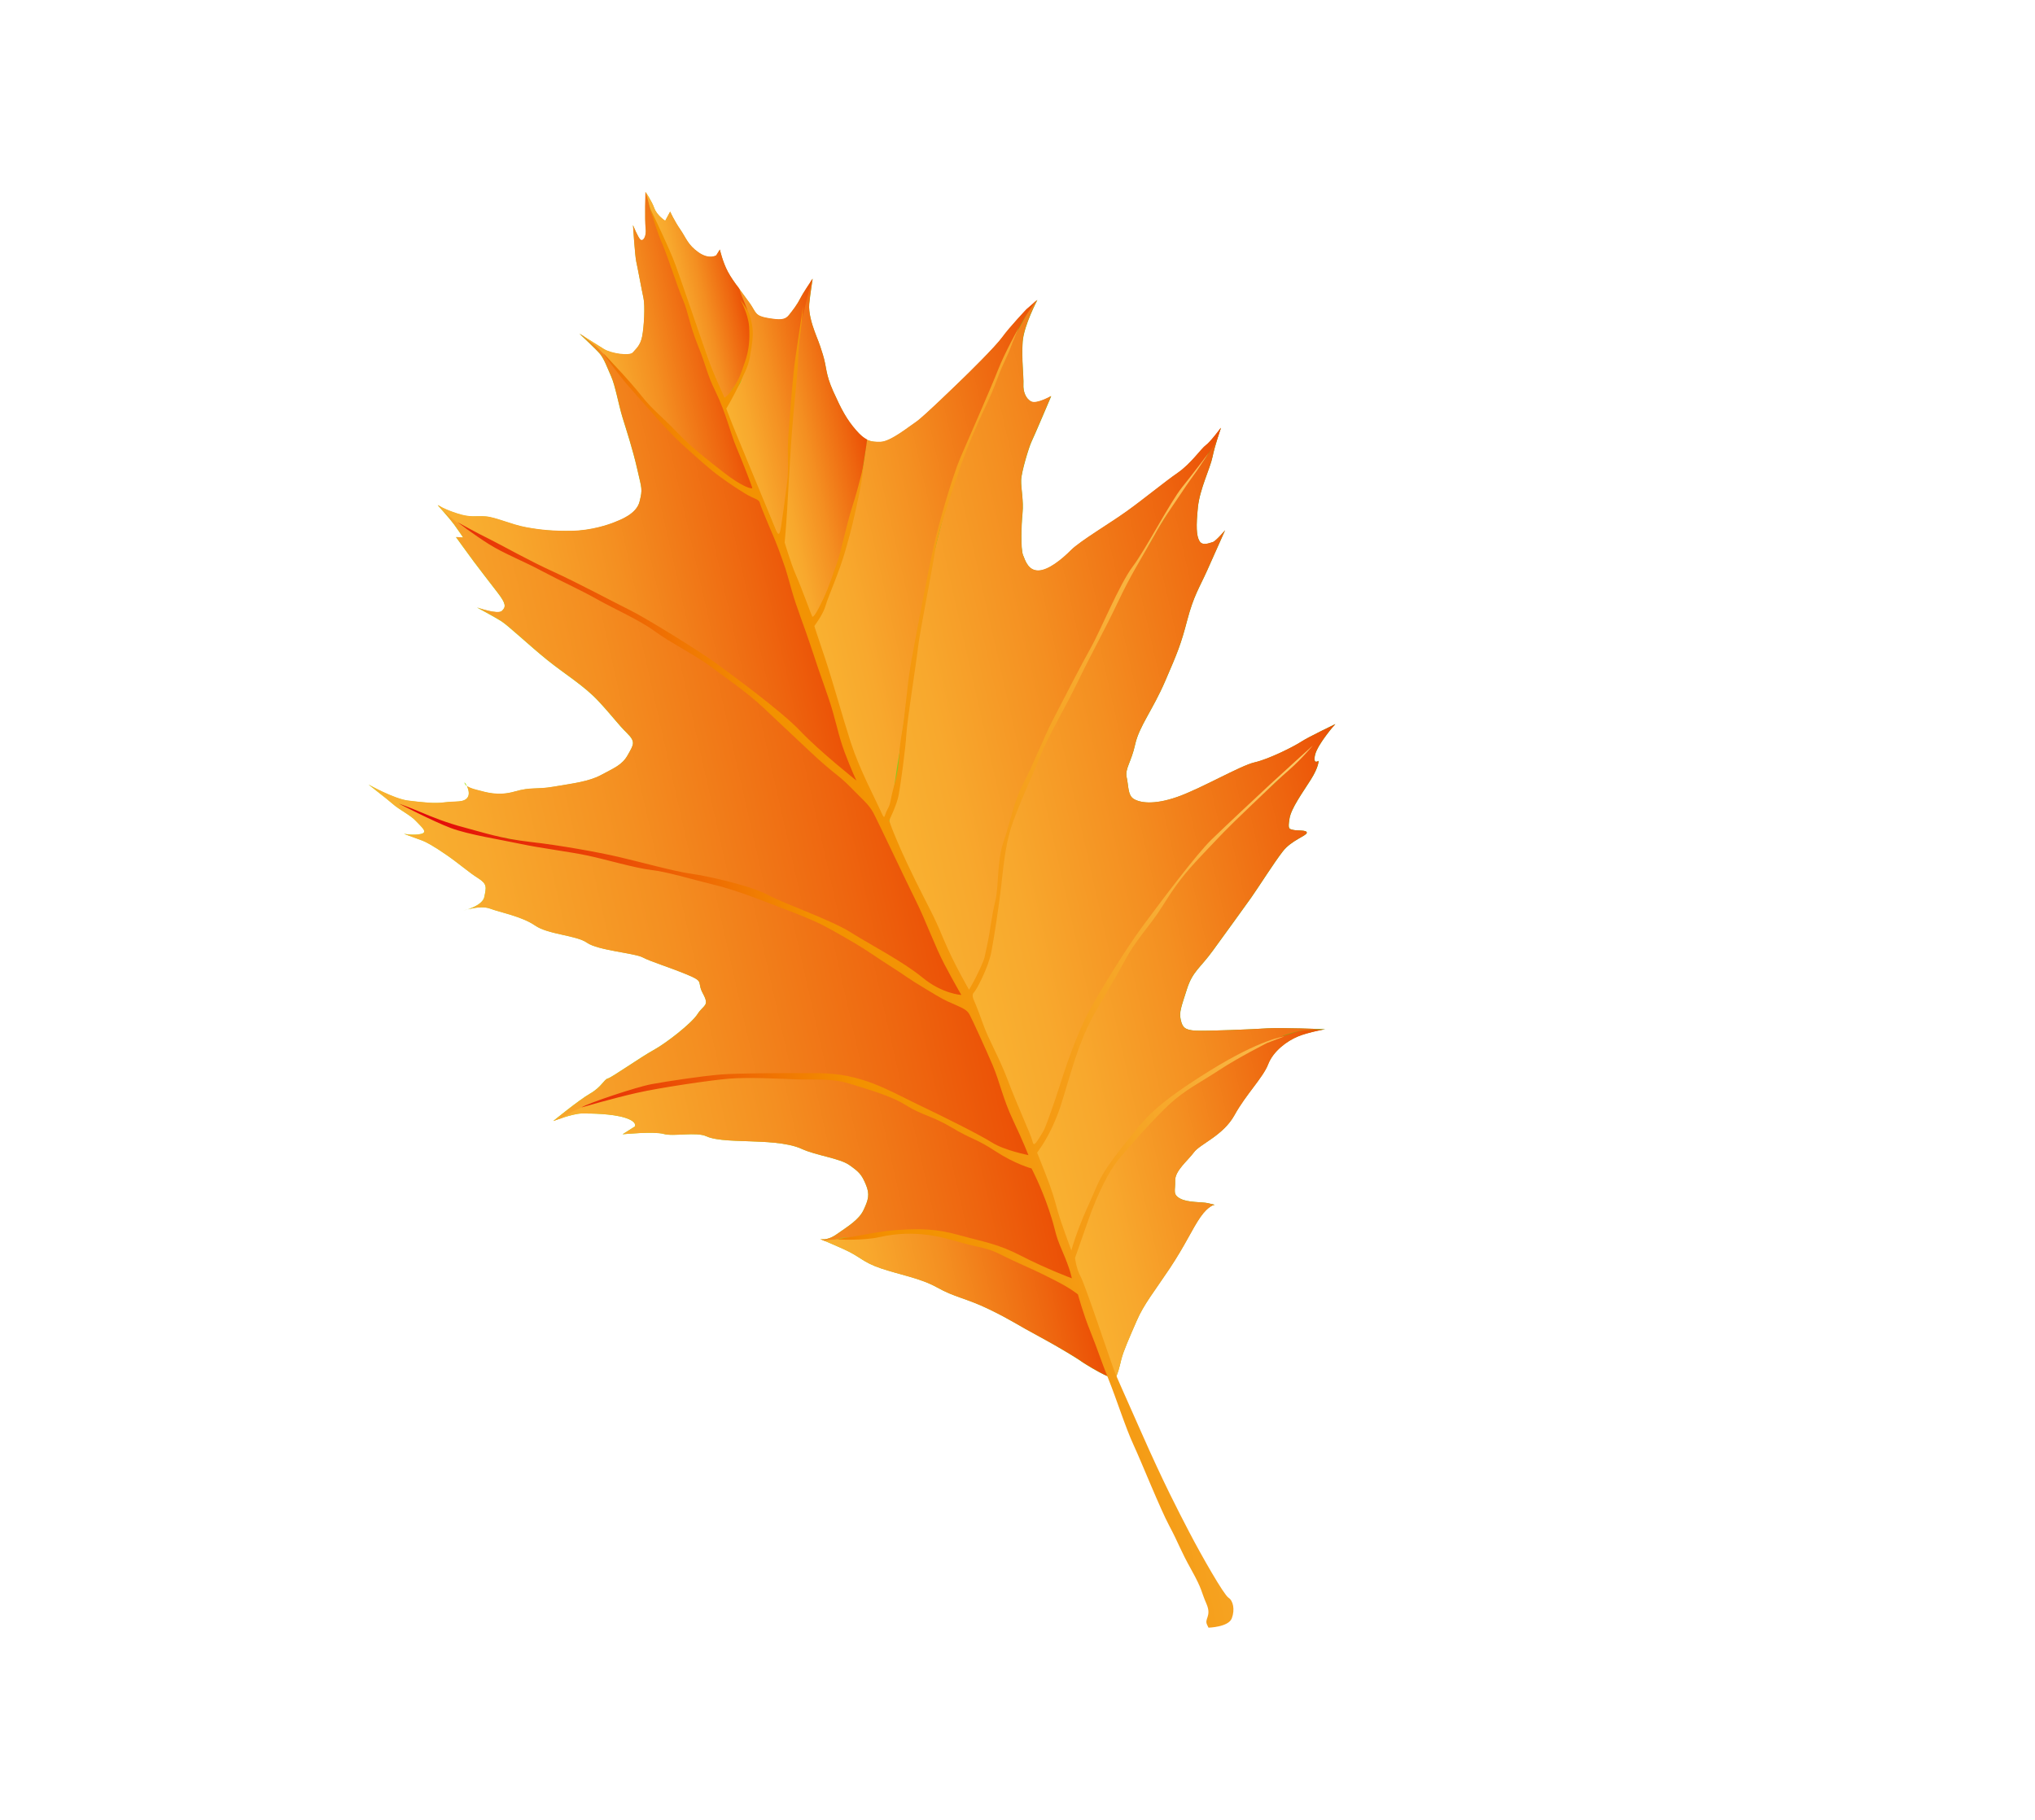 <?xml version="1.0" encoding="utf-8"?>
<!-- Generator: Adobe Illustrator 23.0.2, SVG Export Plug-In . SVG Version: 6.00 Build 0)  -->
<svg version="1.1" xmlns="http://www.w3.org/2000/svg" xmlns:xlink="http://www.w3.org/1999/xlink" x="0px" y="0px"
	 viewBox="0 0 250.55 224.05" style="enable-background:new 0 0 250.55 224.05;" xml:space="preserve">
<style type="text/css">
	.st0{fill:url(#SVGID_1_);}
	.st1{fill:url(#SVGID_2_);}
	.st2{fill:url(#SVGID_3_);}
	.st3{fill:url(#SVGID_4_);}
	.st4{fill:url(#SVGID_5_);}
	.st5{fill:url(#SVGID_6_);}
	.st6{fill:url(#SVGID_7_);}
	.st7{fill:url(#SVGID_8_);}
	.st8{fill:url(#SVGID_9_);}
	.st9{fill:url(#SVGID_10_);}
	.st10{fill:url(#SVGID_11_);}
	.st11{fill:url(#SVGID_12_);}
	.st12{fill:url(#SVGID_13_);}
	.st13{fill:url(#SVGID_14_);}
	.st14{fill:url(#SVGID_15_);}
	.st15{fill:url(#SVGID_16_);}
</style>
<g id="Background">
</g>
<g id="Objects">
	<g>
		
			<linearGradient id="SVGID_1_" gradientUnits="userSpaceOnUse" x1="29.923" y1="-4.687" x2="147.639" y2="-4.687" gradientTransform="matrix(0.975 -0.221 0.221 0.975 20.338 121.453)">
			<stop  offset="0" style="stop-color:#B5EE23"/>
			<stop  offset="1" style="stop-color:#6EA514"/>
		</linearGradient>
		<path class="st0" d="M132.73,167.36c0.89,0.66,4.32,2.72,4.6,2.29c0.27-0.43,0.47-1.22,0.72-2.27c0.26-1.05,1-2.7,1.89-4.75
			c0.89-2.06,2.15-3.58,4.09-6.49c1.93-2.91,2.74-4.82,3.76-6.29c1.03-1.47,1.76-1.51,1.76-1.51s0,0-0.78-0.19
			c-0.78-0.19-2.48-0.05-3.46-0.57c-0.98-0.52-0.59-0.98-0.63-2.21c-0.03-1.23,1.54-2.45,2.3-3.48c0.75-1.04,3.61-2.06,5.01-4.6
			c1.4-2.54,3.52-4.63,4.14-6.25c0.62-1.62,2.31-2.87,3.67-3.43c1.36-0.56,3.38-0.89,3.38-0.89s-5.61-0.21-7.19-0.1
			c-1.58,0.11-7.58,0.36-8.83,0.28c-1.26-0.09-1.57-0.39-1.78-1.33c-0.21-0.94,0.03-1.49,0.75-3.75c0.72-2.26,1.63-2.59,3.23-4.81
			c1.6-2.21,3.77-5.18,4.7-6.5c0.93-1.32,2.84-4.35,3.9-5.7c1.05-1.35,2.9-1.89,2.94-2.27c0.04-0.38-1.16-0.23-1.69-0.36
			c-0.52-0.13-0.64-0.1-0.44-1.38c0.2-1.28,1.62-3.21,2.62-4.8c1-1.58,0.96-2.32,0.96-2.32s-0.74,0.54-0.42-0.77
			c0.32-1.31,2.48-3.77,2.48-3.77s-3.34,1.62-4.2,2.19c-0.86,0.57-3.96,2.14-5.73,2.54c-1.76,0.4-6.56,3.22-9.53,4.26
			c-2.98,1.04-4.66,0.69-5.38,0.23c-0.72-0.45-0.61-1.59-0.85-2.65c-0.24-1.06,0.57-1.86,1.05-4.07c0.49-2.21,2.14-4.19,3.68-7.75
			c1.54-3.56,1.94-4.52,2.73-7.54c0.8-3.02,1.46-3.91,2.45-6.11c0.98-2.2,2.21-4.95,2.21-4.95s-1.17,1.38-1.52,1.46
			c-0.35,0.08-1.24,0.53-1.63-0.12c-0.4-0.65-0.43-1.88-0.2-4.16c0.23-2.27,1.51-4.79,1.8-6.21c0.29-1.43,1.04-3.57,1.04-3.57
			s-1.33,1.79-1.86,2.15c-0.53,0.37-1.83,2.27-3.43,3.38c-1.6,1.1-4.31,3.33-6.33,4.77c-2.02,1.45-5.72,3.65-6.83,4.76
			c-1.11,1.12-2.77,2.48-4,2.51c-1.23,0.03-1.61-1.12-1.92-1.91c-0.3-0.79-0.21-3.66-0.06-5.17c0.15-1.52-0.2-3.05-0.17-4.04
			c0.02-0.99,0.94-4.04,1.27-4.74c0.34-0.69,2.43-5.62,2.43-5.62s-1.75,1.01-2.44,0.68c-0.69-0.34-1.03-1.25-0.98-2.12
			c0.05-0.88-0.25-3.28-0.09-5.29c0.16-2.02,1.81-5.11,1.81-5.11l-1.34,1.17c0,0-2.09,2.21-2.94,3.39
			c-0.84,1.18-4.28,4.55-4.79,5.04c-0.51,0.49-4.96,4.83-5.82,5.4c-0.86,0.57-3.15,2.44-4.38,2.48c-1.23,0.03-1.87-0.07-3.04-1.41
			c-1.17-1.34-1.81-2.55-2.82-4.79c-1-2.24-0.78-2.91-1.28-4.53c-0.49-1.62-0.69-1.94-1.02-2.86c-0.33-0.91-0.77-2.3-0.66-3.43
			c0.11-1.14,0.42-3.06,0.42-3.06s-1.21,1.76-1.54,2.45c-0.34,0.69-0.91,1.44-1.39,2.04c-0.48,0.6-1.09,0.62-2.64,0.35
			c-1.54-0.27-1.39-0.67-2.12-1.74c-0.74-1.07-2.1-2.74-2.75-3.95c-0.65-1.21-0.99-2.74-0.99-2.74l-0.45,0.72
			c0,0-0.86,0.56-2.18-0.37c-1.33-0.94-1.51-1.76-2.25-2.83c-0.74-1.07-1.24-2.19-1.24-2.19l-0.61,1.13c0,0-1.01-0.64-1.34-1.55
			c-0.33-0.91-1.07-1.98-1.07-1.98s-0.1,3.36,0.02,4.44c0.12,1.08-0.36,1.69-0.67,1.39c-0.31-0.3-0.9-1.77-0.9-1.77
			s0.24,3.77,0.4,4.48c0.16,0.7,0.68,3.55,0.89,4.49c0.21,0.94,0.07,3.57-0.16,4.73c-0.23,1.16-0.77,1.53-1.15,1.99
			c-0.39,0.46-2.69,0.12-3.56-0.43c-0.86-0.54-3.03-1.91-3.03-1.91s2.03,1.89,2.55,2.51c0.51,0.63,0.87,1.65,1.37,2.78
			c0.5,1.12,0.92,3.5,1.38,5c0.46,1.5,1.26,3.91,1.82,6.38c0.56,2.47,0.68,2.44,0.29,4.01c-0.38,1.57-2.45,2.28-3.12,2.56
			c-0.68,0.28-2.86,1.02-5.2,1.05c-2.34,0.04-3.86-0.11-5.66-0.44c-1.81-0.33-3.74-1.25-5-1.34c-1.25-0.08-1.82,0.17-3.41-0.34
			c-1.6-0.5-2.46-1.05-2.46-1.05s1.48,1.64,2.02,2.38c0.54,0.74,1.11,1.6,1.11,1.6l-0.88-0.05c0,0,1.45,2.02,2.16,2.97
			c0.71,0.95,1.93,2.53,2.98,3.89c1.05,1.37,1.01,1.75,0.51,2.23c-0.51,0.48-3.06-0.42-3.06-0.42s2.11,1.13,2.97,1.67
			c0.87,0.55,3.39,2.94,5.65,4.77c2.27,1.83,4.55,3.17,6.35,5.11c1.8,1.94,2.36,2.8,3.48,3.9c1.12,1.11,0.82,1.42,0.12,2.69
			c-0.7,1.27-1.73,1.63-3.27,2.47c-1.54,0.84-3.59,1.06-5.85,1.45c-2.26,0.39-2.72,0-4.81,0.6c-2.09,0.6-3.57,0.07-4.62-0.19
			c-1.04-0.26-1.48-0.53-1.56-0.88c-0.08-0.35,0.86,1.04,0.4,1.76c-0.45,0.72-1.5,0.46-2.82,0.64c-1.32,0.18-2.72,0-4.5-0.21
			c-1.78-0.21-4.9-1.98-4.9-1.98s2.25,1.72,3.02,2.4c0.77,0.69,2.16,1.36,2.82,2.08c0.66,0.72,1.55,1.38,0.61,1.59
			c-0.94,0.21-2.1-0.02-2.1-0.02s1.88,0.68,2.29,0.84c0.41,0.15,1.39,0.67,3,1.79c1.61,1.12,2.7,2.11,3.85,2.83
			c1.15,0.73,1,1.13,0.77,2.3c-0.23,1.16-2.58,1.7-2.58,1.7s2.06-0.71,3.28-0.25c1.22,0.46,3.92,0.96,5.54,2.08
			c1.61,1.12,5.09,1.19,6.41,2.13c1.32,0.93,5.85,1.27,6.83,1.79c0.98,0.52,3.1,1.15,5.42,2.1c2.32,0.96,1.18,0.85,2.02,2.38
			c0.84,1.54,0.06,1.35-0.67,2.5c-0.73,1.15-3.88,3.6-5.42,4.44c-1.54,0.84-5.16,3.39-5.63,3.5c-0.47,0.11-0.75,1.03-2.17,1.85
			c-1.42,0.82-4.54,3.38-4.54,3.38s2.39-0.91,3.5-0.92c1.11-0.01,3.71,0.02,5.31,0.52c1.6,0.5,1.23,1.08,1.23,1.08l-1.51,0.96
			c0,0,3.87-0.38,5.06-0.04c1.19,0.35,4.01-0.29,5.26,0.29c1.24,0.58,4.08,0.55,5.45,0.62c1.37,0.06,4.47,0.1,6.26,0.92
			c1.8,0.83,4.71,1.16,5.89,2c1.18,0.84,1.5,1.14,2.02,2.38c0.53,1.24,0.31,1.91-0.27,3.15c-0.58,1.24-2,2.06-3.28,2.97
			c-1.28,0.91-2.09,0.6-2.09,0.6s0.63,0.23,2.83,1.21c2.2,0.98,2.34,1.61,4.66,2.4c2.32,0.79,4.88,1.2,6.96,2.37
			c2.08,1.18,3.59,1.32,6.37,2.67c2.78,1.35,3.39,1.87,6.2,3.37C130.8,166.11,132.73,167.36,132.73,167.36z"/>
		
			<linearGradient id="SVGID_2_" gradientUnits="userSpaceOnUse" x1="101.52" y1="54.598" x2="138.023" y2="54.598" gradientTransform="matrix(0.975 -0.221 0.221 0.975 20.338 121.453)">
			<stop  offset="0" style="stop-color:#F9B231"/>
			<stop  offset="0.173" style="stop-color:#F8A82D"/>
			<stop  offset="0.462" style="stop-color:#F48F21"/>
			<stop  offset="0.83" style="stop-color:#EE650F"/>
			<stop  offset="1" style="stop-color:#EB4F05"/>
		</linearGradient>
		<path class="st1" d="M160.75,126.85c-1.1,0.06-2.09,0.6-2.86,0.71c-0.78,0.11-1.48,0.58-2.11,0.79c-0.63,0.21-2.28,1.13-3.07,1.44
			c-0.8,0.3-3.7,2.2-4.4,2.67c-0.7,0.47-2.95,1.97-4.18,2.8c-1.23,0.84-2.81,2.86-3.6,3.72c-0.79,0.86-2.83,3.05-3.53,4.32
			c-0.7,1.27-1.8,2.69-2.44,4.2c-0.65,1.51-1.41,4.15-1.66,5.2c-0.26,1.05-0.81,2.41-0.81,2.41s0.36,1.34,0.69,2.5
			c0.33,1.16,2.29,7.08,2.73,8.21c0.26,0.67,0.89,2.42,1.41,3.85c0.22,0.06,0.37,0.07,0.42-0.01c0.27-0.43,0.47-1.22,0.72-2.27
			c0.26-1.05,1-2.7,1.89-4.75c0.89-2.06,2.15-3.58,4.09-6.49c1.93-2.91,2.74-4.82,3.76-6.29c1.03-1.47,1.76-1.51,1.76-1.51
			s0,0-0.78-0.19c-0.78-0.19-2.48-0.05-3.46-0.57c-0.98-0.52-0.59-0.98-0.63-2.21c-0.03-1.23,1.54-2.45,2.3-3.48
			c0.75-1.04,3.61-2.06,5.01-4.6c1.4-2.54,3.52-4.63,4.14-6.25c0.62-1.62,2.31-2.87,3.67-3.43c1.18-0.48,2.87-0.8,3.28-0.88
			C162.44,126.75,161.52,126.8,160.75,126.85z"/>
		
			<linearGradient id="SVGID_3_" gradientUnits="userSpaceOnUse" x1="99.729" y1="28.993" x2="147.516" y2="28.993" gradientTransform="matrix(0.975 -0.221 0.221 0.975 20.338 121.453)">
			<stop  offset="0" style="stop-color:#F9B231"/>
			<stop  offset="0.173" style="stop-color:#F8A82D"/>
			<stop  offset="0.462" style="stop-color:#F48F21"/>
			<stop  offset="0.83" style="stop-color:#EE650F"/>
			<stop  offset="1" style="stop-color:#EB4F05"/>
		</linearGradient>
		<path class="st2" d="M147.14,126.9c-1.26-0.09-1.57-0.39-1.78-1.33c-0.21-0.94,0.03-1.49,0.75-3.75c0.72-2.26,1.63-2.59,3.23-4.81
			c1.6-2.21,3.77-5.18,4.7-6.5c0.93-1.32,2.84-4.35,3.9-5.7c1.05-1.35,2.9-1.89,2.94-2.27c0.04-0.38-1.16-0.23-1.69-0.36
			c-0.52-0.13-0.64-0.1-0.44-1.38c0.2-1.28,1.62-3.21,2.62-4.8c1-1.58,0.96-2.32,0.96-2.32s-0.74,0.54-0.42-0.77
			c0.28-1.14,1.96-3.16,2.38-3.66c-0.96,0.78-2.2,1.91-3.56,3.51c0,0-1.43,1.32-1.88,1.79c-0.45,0.47-2.63,2.57-3.15,3
			c-0.52,0.43-2.88,2.57-3.27,3.03c-0.39,0.46-2.93,2.89-3.63,3.6c-0.7,0.72-1.69,1.8-2.37,2.64c-0.68,0.83-1.4,1.74-1.88,2.34
			c-0.48,0.6-1.78,2.5-2.29,3.24c-0.51,0.73-2.82,3.91-3.5,4.99c-0.68,1.08-3.34,5.14-4.03,6.47c-0.69,1.33-2.26,3.91-2.57,5.28
			c-0.31,1.37-1.48,4.35-1.79,5.72c-0.31,1.37-1.12,3.22-1.37,4.02c-0.25,0.8-1.23,2.19-1.23,2.19c-0.29,0.62-0.78,0.36-0.37,1.38
			c0.42,1.02,1.3,4.09,2.03,5.96c0.73,1.87,0.97,3.73,1.43,4.68c0.46,0.94,1.2,2.01,1.2,2.01s0.37-0.83,0.67-1.7
			c0.3-0.87,1.16-4.15,1.67-5.14c0.52-0.98,1.44-3.17,1.93-4.02c0.49-0.85,1.72-2.49,2.29-3.24c0.57-0.75,2.05-2.38,2.55-2.92
			c0.49-0.54,1.98-2.18,2.67-2.65c0.7-0.47,2.46-1.67,2.92-2.08c0.46-0.41,2.59-1.64,3.11-1.82c0.52-0.18,1.33-0.67,2.2-1.18
			c0.88-0.51,2.65-1.4,3.09-1.63c0.44-0.22,1.86-0.79,2.42-1.04c0.56-0.25,1.78-0.59,2.31-0.71c0.53-0.12,0.97-0.1,1.63-0.18
			c0.66-0.09,0.91-0.11,1.63-0.07c0,0-5.61-0.21-7.19-0.1C154.4,126.73,148.4,126.98,147.14,126.9z"/>
		
			<linearGradient id="SVGID_4_" gradientUnits="userSpaceOnUse" x1="96.157" y1="2.682" x2="147.639" y2="2.682" gradientTransform="matrix(0.975 -0.221 0.221 0.975 20.338 121.453)">
			<stop  offset="0" style="stop-color:#F9B231"/>
			<stop  offset="0.173" style="stop-color:#F8A82D"/>
			<stop  offset="0.462" style="stop-color:#F48F21"/>
			<stop  offset="0.83" style="stop-color:#EE650F"/>
			<stop  offset="1" style="stop-color:#EB4F05"/>
		</linearGradient>
		<path class="st3" d="M160.2,91.32c-0.86,0.57-3.96,2.14-5.73,2.54c-1.76,0.4-6.56,3.22-9.53,4.26c-2.98,1.04-4.66,0.69-5.38,0.23
			c-0.72-0.45-0.61-1.59-0.85-2.65c-0.24-1.06,0.57-1.86,1.05-4.07c0.49-2.21,2.14-4.19,3.68-7.75c1.54-3.56,1.94-4.52,2.73-7.54
			c0.8-3.02,1.46-3.91,2.45-6.11c0.98-2.2,2.21-4.95,2.21-4.95s-1.17,1.38-1.52,1.46c-0.35,0.08-1.24,0.53-1.63-0.12
			c-0.4-0.65-0.43-1.88-0.2-4.16c0.23-2.27,1.51-4.79,1.8-6.21c0.29-1.43,1.04-3.57,1.04-3.57s-0.07,0.09-0.17,0.22
			c-0.11,0.27-0.22,0.55-0.31,0.83c-0.3,0.87-0.6,1.43-1,2.05c-0.4,0.62-0.94,1.36-1.27,1.8c-0.33,0.45-1.91,2.47-2.32,3.12
			c-0.41,0.65-1.42,2.18-1.67,2.73c-0.24,0.55-1.23,1.94-1.52,2.57c-0.29,0.62-1.84,3.07-2.35,3.81c-0.51,0.73-1.2,2.06-1.67,2.97
			c-0.47,0.91-2.15,4.13-2.49,4.83c-0.34,0.7-2.04,4.35-2.56,5.34c-0.52,0.98-2.96,5.49-3.35,6.19c-0.4,0.71-2.22,4.64-2.66,5.98
			c-0.44,1.33-1.63,3.71-1.99,4.59c-0.35,0.88-0.98,3.31-1.18,4.04c-0.21,0.73-0.31,2.97-0.58,4.77c-0.27,1.79-0.63,4.28-0.95,6.15
			c-0.32,1.86-1.04,4.68-1.33,5.3c-0.29,0.62-1.79,2.44-1.79,2.44s0.59,1.78,0.8,2.72c0.22,0.94,2.95,6.44,4.08,9.52
			c1.13,3.08,3.22,7.36,3.22,7.36s0.82-1.3,1.64-2.84c0.82-1.55,1.42-3.29,1.78-4.67c0.37-1.38,1.45-4.78,2.12-6.16
			c0.67-1.39,1.39-3.16,1.95-4.46c0.57-1.3,3.15-4.92,3.72-5.91c0.58-1,3.5-5.24,4.32-6.29c0.81-1.05,2.91-4.06,3.66-4.84
			c0.75-0.79,1.35-1.67,1.94-2.35c0.58-0.69,3.39-3.3,4.06-3.89c0.67-0.58,3.66-3.49,4.27-4.06c0.61-0.57,3.31-3.1,3.82-3.58
			c0.51-0.49,1.78-1.7,2.21-2.23c0.16-0.2,0.77-0.74,1.46-1.33c0.12-0.14,0.2-0.23,0.2-0.23S161.06,90.75,160.2,91.32z"/>
		
			<linearGradient id="SVGID_5_" gradientUnits="userSpaceOnUse" x1="90.972" y1="-17.711" x2="141.977" y2="-17.711" gradientTransform="matrix(0.975 -0.221 0.221 0.975 20.338 121.453)">
			<stop  offset="0" style="stop-color:#F9B231"/>
			<stop  offset="0.173" style="stop-color:#F8A82D"/>
			<stop  offset="0.462" style="stop-color:#F48F21"/>
			<stop  offset="0.83" style="stop-color:#EE650F"/>
			<stop  offset="1" style="stop-color:#EB4F05"/>
		</linearGradient>
		<path class="st4" d="M123.2,107.82c0.11-0.89,0.71-4.48,0.99-5.42c0.28-0.93,1.15-3.35,1.65-4.7c0.5-1.35,1.61-3.52,1.97-4.4
			c0.35-0.88,1.39-2.85,2.02-4.41c0.63-1.57,2.41-4.62,3.26-6.3c0.85-1.68,2.89-6.03,3.29-6.74c0.4-0.71,1.61-3.52,2.35-4.61
			c0.74-1.09,1.2-2.31,1.9-3.09c0.69-0.77,0.98-1.64,1.42-2.18c0.44-0.53,1.46-2.55,1.96-3.35c0.5-0.8,1.53-2.26,1.95-2.85
			c0.42-0.59,1.58-2.02,1.99-2.67c0.41-0.65,0.68-1.08,1.15-1.74c0.34-0.49,0.59-0.95,0.79-1.41c0.23-0.73,0.42-1.29,0.42-1.29
			s-1.33,1.79-1.86,2.15c-0.53,0.37-1.83,2.27-3.43,3.38c-1.6,1.1-4.31,3.33-6.33,4.77c-2.02,1.45-5.72,3.65-6.83,4.76
			c-1.11,1.12-2.77,2.48-4,2.51c-1.23,0.03-1.61-1.12-1.92-1.91c-0.3-0.79-0.21-3.66-0.06-5.17c0.15-1.52-0.2-3.05-0.17-4.04
			c0.02-0.99,0.94-4.04,1.27-4.74c0.34-0.69,2.43-5.62,2.43-5.62s-1.75,1.01-2.44,0.68c-0.69-0.34-1.03-1.25-0.98-2.12
			c0.05-0.88-0.25-3.28-0.09-5.29c0.16-2.02,1.81-5.11,1.81-5.11l-0.3,0.26c-0.13,0.14-0.25,0.28-0.33,0.39
			c-0.42,0.59-1.7,3.11-2.07,3.68c-0.36,0.58-1.68,3.47-1.87,4.01c-0.19,0.54-0.83,2.6-1.5,3.99c-0.67,1.39-1.92,4.08-2.29,4.9
			c-0.37,0.82-1.9,4.94-2.27,6.08c-0.36,1.13-1.81,6.71-2.09,7.95c-0.28,1.24-1.19,6.2-1.41,7.12c-0.22,0.92-1.14,7.24-1.4,8.53
			c-0.26,1.29-0.91,5.77-1.04,7.65c-0.13,1.88-0.8,5.43-0.89,6.69c-0.09,1.26-0.54,1.17-0.64,2.06c-0.11,0.89-0.34,2.3-0.23,2.52
			c0.11,0.22,2.11,5.21,2.74,6.36c0.63,1.15,1.83,3.72,3.28,6.3c1.45,2.57,2.37,4.71,2.64,5.39c0.28,0.68,1.33,2.05,1.33,2.05
			s0.94-1.32,1.2-2.06c0,0,0.16-0.65,0.54-1.73c0.37-1.07,1.15-4.46,1.23-5.47C122.42,112.56,123.09,108.71,123.2,107.82z"/>
		
			<linearGradient id="SVGID_6_" gradientUnits="userSpaceOnUse" x1="86.939" y1="-29.07" x2="123.334" y2="-29.07" gradientTransform="matrix(0.975 -0.221 0.221 0.975 20.338 121.453)">
			<stop  offset="0" style="stop-color:#F9B231"/>
			<stop  offset="0.173" style="stop-color:#F8A82D"/>
			<stop  offset="0.462" style="stop-color:#F48F21"/>
			<stop  offset="0.83" style="stop-color:#EE650F"/>
			<stop  offset="1" style="stop-color:#EB4F05"/>
		</linearGradient>
		<path class="st5" d="M117.15,59.95c0.26-0.74,1.98-5.14,2.2-5.81c0.22-0.67,1.79-4.11,2.29-5.15c0.5-1.04,1.27-3.38,1.79-4.36
			c0.52-0.98,1.24-2.69,1.58-3.39c0.34-0.69,0.99-1.89,1.31-2.4c0.32-0.5,0.83-1.24,1.16-1.68c0.04-0.05,0.09-0.11,0.15-0.18
			l-1.27,1.1c0,0-2.09,2.21-2.94,3.39c-0.84,1.18-4.28,4.55-4.79,5.04c-0.51,0.49-4.96,4.83-5.82,5.4
			c-0.86,0.57-3.15,2.44-4.38,2.48c-0.68,0.02-1.18-0.01-1.69-0.26c-0.17,1.32-0.43,3.08-0.58,4c-0.27,1.54-1.04,5.24-1.59,7.16
			c-0.55,1.92-1.23,4.11-1.76,5.59c-0.53,1.48-1.5,3.43-1.9,4.14c-0.4,0.71-1.47,2.25-1.47,2.25s0.97,3.18,1.82,5.58
			c0.85,2.4,7.55,19.71,7.83,18.97c0.2-0.53,0.4-1.12,0.5-1.59c0.24-1.11,0.68-4.91,1.01-6.71c0.33-1.81,0.9-6.38,1.24-8.44
			c0.34-2.05,1.03-6.1,1.24-7.32c0.22-1.22,1-5.66,1.23-6.83c0.23-1.17,0.92-4.1,1.16-4.96C115.73,65.1,116.89,60.69,117.15,59.95z"
			/>
		
			<linearGradient id="SVGID_7_" gradientUnits="userSpaceOnUse" x1="85.731" y1="-46.055" x2="99.182" y2="-46.055" gradientTransform="matrix(0.975 -0.221 0.221 0.975 20.338 121.453)">
			<stop  offset="0" style="stop-color:#F9B231"/>
			<stop  offset="0.173" style="stop-color:#F8A82D"/>
			<stop  offset="0.462" style="stop-color:#F48F21"/>
			<stop  offset="0.83" style="stop-color:#EE650F"/>
			<stop  offset="1" style="stop-color:#EB4F05"/>
		</linearGradient>
		<path class="st6" d="M105.41,52.97c-1.17-1.34-1.81-2.55-2.82-4.79c-1-2.24-0.78-2.91-1.28-4.53c-0.49-1.62-0.69-1.94-1.02-2.86
			c-0.33-0.91-0.77-2.3-0.66-3.43c0.11-1.14,0.42-3.06,0.42-3.06s-0.09,0.13-0.23,0.33c-0.33,1.11-0.7,2.3-0.8,2.63
			c-0.22,0.67-0.61,4.65-0.78,5.55c-0.17,0.9-0.58,6.43-0.78,7.71c-0.2,1.28-0.32,5.39-0.54,6.61c-0.22,1.22-0.56,5.44-0.68,7.07
			c-0.12,1.64-0.42,2.75-0.33,2.91c0.1,0.16,1.64,4.51,1.95,5.3c0.3,0.8,1.57,4.22,1.69,4.44c0.11,0.22,0.56,1.11,0.56,1.11
			s0.33-2.11,0.81-2.96c0.49-0.85,1.79-3.56,2.28-4.91c0.5-1.35,1.48-4.66,1.75-5.89c0.28-1.24,0.91-4.16,1.08-5.31
			c0.17-1.15,0.49-3.01,0.63-4.04c0.03-0.22,0.06-0.48,0.09-0.74C106.35,53.91,105.93,53.57,105.41,52.97z"/>
		
			<linearGradient id="SVGID_8_" gradientUnits="userSpaceOnUse" x1="83.024" y1="-52.463" x2="96.924" y2="-52.463" gradientTransform="matrix(0.975 -0.221 0.221 0.975 20.338 121.453)">
			<stop  offset="0" style="stop-color:#F9B231"/>
			<stop  offset="0.173" style="stop-color:#F8A82D"/>
			<stop  offset="0.462" style="stop-color:#F48F21"/>
			<stop  offset="0.83" style="stop-color:#EE650F"/>
			<stop  offset="1" style="stop-color:#EB4F05"/>
		</linearGradient>
		<path class="st7" d="M99.98,34.42c-0.27,0.4-1.17,1.74-1.46,2.33c-0.34,0.69-0.91,1.44-1.39,2.04c-0.48,0.6-1.09,0.62-2.64,0.35
			c-1.54-0.27-1.39-0.67-2.12-1.74c-0.44-0.63-1.1-1.48-1.69-2.32c0.27,0.81,0.5,1.58,0.51,1.8c0,0.5,0.36,0.28,0.51,0.68
			c0.15,0.4,0.5,1.37,0.7,2.25c0.2,0.88,0.16,1.51,0.06,2.46c-0.09,0.95-0.46,2.33-0.69,2.94c-0.23,0.61-0.35,1.19-0.53,1.71
			c-0.17,0.52-0.96,1.53-1.13,1.63c-0.16,0.1-0.88,1.31-0.88,1.31s0.71,2.56,1,3.29c0.29,0.74,2.19,5.31,2.46,5.93
			c0.26,0.62,1.5,3.06,2.15,4.58c0.65,1.52,1.09,3.46,1.09,3.46s0.37-0.58,0.52-1.54c0.15-0.96,0.3-4.4,0.5-6.2
			c0.2-1.81,0.18-5.51,0.31-7.39c0.13-1.88,0.56-5.69,0.66-6.88c0.1-1.2,0.62-4.9,0.84-5.81c0.22-0.92,0.71-3.13,0.99-4.06
			C99.81,35.05,99.89,34.76,99.98,34.42z"/>
		
			<linearGradient id="SVGID_9_" gradientUnits="userSpaceOnUse" x1="79.234" y1="-68.436" x2="88.338" y2="-68.436" gradientTransform="matrix(0.975 -0.221 0.221 0.975 20.338 121.453)">
			<stop  offset="0" style="stop-color:#F9B231"/>
			<stop  offset="0.173" style="stop-color:#F8A82D"/>
			<stop  offset="0.462" style="stop-color:#F48F21"/>
			<stop  offset="0.83" style="stop-color:#EE650F"/>
			<stop  offset="1" style="stop-color:#EB4F05"/>
		</linearGradient>
		<path class="st8" d="M91.95,44.42c0.22-0.67,0.52-1.54,0.5-2.71c-0.02-1.17-0.12-2.44-0.41-3.43c-0.25-0.87-0.64-1.51-1.02-2.72
			c-0.54-0.73-1.07-1.48-1.4-2.11c-0.65-1.21-0.99-2.74-0.99-2.74l-0.45,0.72c0,0-0.86,0.56-2.18-0.37
			c-1.33-0.94-1.51-1.76-2.25-2.83c-0.74-1.07-1.24-2.19-1.24-2.19l-0.61,1.13c0,0-1.01-0.64-1.34-1.55
			c-0.33-0.91-1.07-1.98-1.07-1.98s-0.01,0.14-0.01,0.36c0.36,1.05,0.73,2.11,0.89,2.6c0.37,1.09,1.75,4.42,2.52,6.47
			c0.77,2.05,2.11,5.76,2.79,7.95c0.68,2.19,1.9,5.13,2.55,6.59c0.64,1.46,1,2.24,1,2.24s0.69-1.72,1.17-2.25
			C90.88,47.07,91.73,45.09,91.95,44.42z"/>
		
			<linearGradient id="SVGID_10_" gradientUnits="userSpaceOnUse" x1="71.761" y1="60.364" x2="102.556" y2="60.364" gradientTransform="matrix(0.975 -0.221 0.221 0.975 20.338 121.453)">
			<stop  offset="0" style="stop-color:#F9B231"/>
			<stop  offset="0.173" style="stop-color:#F8A82D"/>
			<stop  offset="0.462" style="stop-color:#F48F21"/>
			<stop  offset="0.83" style="stop-color:#EE650F"/>
			<stop  offset="1" style="stop-color:#EB4F05"/>
		</linearGradient>
		<path class="st9" d="M135.21,164.58c-0.54-1.85-2.48-6.05-2.48-6.05s-1.29-1.07-3.28-1.66c-1.99-0.6-3.78-1.68-5.41-2.36
			c-1.64-0.68-3.68-1.51-5.08-2c-1.41-0.48-3.22-0.57-4.92-0.74c-1.71-0.17-3.9-0.04-4.59-0.07c-0.69-0.03-3.2,0.6-4.06,0.61
			c-0.86,0.01-2.82,0.39-3.63,0.33c-0.11-0.01-0.23-0.02-0.38-0.03c-0.18,0-0.3-0.02-0.36-0.03c0,0-0.01,0-0.01,0
			c0.15,0.06,0.88,0.34,2.8,1.2c2.2,0.98,2.34,1.61,4.66,2.4c2.32,0.79,4.88,1.2,6.96,2.37c2.08,1.18,3.59,1.32,6.37,2.67
			c2.78,1.35,3.39,1.87,6.2,3.37c2.81,1.51,4.74,2.75,4.74,2.75c0.63,0.47,2.51,1.63,3.67,2.12
			C136.1,168.34,135.7,166.24,135.21,164.58z"/>
		
			<linearGradient id="SVGID_11_" gradientUnits="userSpaceOnUse" x1="42.936" y1="43.14" x2="101.406" y2="43.14" gradientTransform="matrix(0.975 -0.221 0.221 0.975 20.338 121.453)">
			<stop  offset="0" style="stop-color:#F9B231"/>
			<stop  offset="0.173" style="stop-color:#F8A82D"/>
			<stop  offset="0.462" style="stop-color:#F48F21"/>
			<stop  offset="0.83" style="stop-color:#EE650F"/>
			<stop  offset="1" style="stop-color:#EB4F05"/>
		</linearGradient>
		<path class="st10" d="M129.44,148.4c-0.97-2.37-2.08-5.09-2.08-5.09s-1.95-0.98-3.81-1.54c-1.86-0.57-3.2-1.56-5.16-2.6
			c-1.96-1.04-4.59-2.54-6.59-3.45c-2-0.91-3.67-1.76-5.09-2.3c-1.42-0.54-5.2-0.86-6.44-0.89c-1.24-0.03-4.35-0.12-5.33-0.09
			c-0.98,0.04-3.95,0.03-5.48,0.07c-1.53,0.04-5.13,0.54-6.08,0.7c-0.95,0.15-5.09,0.97-5.86,1.14c-0.76,0.17-3.88,1.13-4.34,1.29
			c-0.46,0.17-1.37,0.5-1.94,0.69c-0.57,0.19-1.91,1.11-2.53,1.38c-0.13,0.06-0.31,0.14-0.49,0.24c-0.05,0.04-0.09,0.07-0.09,0.07
			s2.39-0.91,3.5-0.92c1.11-0.01,3.71,0.02,5.31,0.52c1.6,0.5,1.23,1.08,1.23,1.08l-1.51,0.96c0,0,3.87-0.38,5.06-0.04
			c1.19,0.35,4.01-0.29,5.26,0.29c1.24,0.58,4.08,0.55,5.45,0.62c1.37,0.06,4.47,0.1,6.26,0.92c1.8,0.83,4.71,1.16,5.89,2
			c1.18,0.84,1.5,1.14,2.02,2.38c0.53,1.24,0.31,1.91-0.27,3.15c-0.58,1.24-2,2.06-3.28,2.97c-1.28,0.91-2.09,0.6-2.09,0.6
			s0.15,0.06,0.55,0.22c0.32-0.06,0.65-0.12,0.98-0.13c0.61-0.02,0.88-0.2,1.31-0.24c0.42-0.03,1.86,0.01,2.27-0.08
			c0.41-0.09,3.02-0.56,3.61-0.7c0.59-0.13,3.31-0.13,4.3-0.11c0.99,0.02,3.62,0.42,4.31,0.75c0.69,0.34,4.57,1.37,5.19,1.66
			c0.62,0.29,4.21,1.7,5.18,2.41c0.96,0.71,4.08,2.16,4.08,2.16s-0.3-1.6-0.92-3.25C131.18,153.63,130.41,150.78,129.44,148.4z"/>
		
			<linearGradient id="SVGID_12_" gradientUnits="userSpaceOnUse" x1="29.923" y1="13.344" x2="99.723" y2="13.344" gradientTransform="matrix(0.975 -0.221 0.221 0.975 20.338 121.453)">
			<stop  offset="0" style="stop-color:#F9B231"/>
			<stop  offset="0.173" style="stop-color:#F8A82D"/>
			<stop  offset="0.462" style="stop-color:#F48F21"/>
			<stop  offset="0.83" style="stop-color:#EE650F"/>
			<stop  offset="1" style="stop-color:#EB4F05"/>
		</linearGradient>
		<path class="st11" d="M51.22,101.1c0.66,0.72,1.55,1.38,0.61,1.59c-0.94,0.21-2.1-0.02-2.1-0.02s1.88,0.68,2.29,0.84
			c0.41,0.15,1.39,0.67,3,1.79c1.61,1.12,2.7,2.11,3.85,2.83c1.15,0.73,1,1.13,0.77,2.3c-0.16,0.8-1.32,1.3-2.03,1.54
			c0.7-0.18,1.9-0.41,2.73-0.09c1.22,0.46,3.92,0.96,5.54,2.08c1.61,1.12,5.09,1.19,6.41,2.13c1.32,0.93,5.85,1.27,6.83,1.79
			c0.98,0.52,3.1,1.15,5.42,2.1c2.32,0.96,1.18,0.85,2.02,2.38c0.84,1.54,0.06,1.35-0.67,2.5c-0.73,1.15-3.88,3.6-5.42,4.44
			c-1.54,0.84-5.16,3.39-5.63,3.5c-0.47,0.11-0.75,1.03-2.17,1.85c-1.42,0.82-4.54,3.38-4.54,3.38s0.45-0.17,1.05-0.37
			c0.59-0.37,1.26-0.78,1.41-0.86c0.22-0.11,1.42-0.57,1.63-0.74c0.21-0.17,2.18-0.74,2.93-0.97c0.75-0.23,2.92-0.73,3.44-0.9
			c0.51-0.18,4.31-0.85,5.31-1.08c1-0.23,5.68-0.55,6.9-0.64c1.21-0.09,6.99,0.02,7.83-0.05c0.85-0.07,4.64,0.31,5.6,0.46
			c0.96,0.15,3.72,1.14,4.7,1.65c0.98,0.52,3.86,1.78,4.54,2.06c0.68,0.28,4.43,2.08,5.25,2.7c0.82,0.62,4.6,2.29,5.55,2.94
			c0.95,0.65,3.11,1.46,3.11,1.46s-0.16-1.26-0.14-1.7c0.02-0.44-1.76-4.23-3.43-7.75c-1.66-3.51-3.22-7.67-3.87-9.13
			c-0.64-1.46-1.02-1.5-1.92-1.91c-0.9-0.41-3.53-1.67-5.46-2.84c-1.93-1.17-5.14-3.59-6.29-4.32c-1.15-0.72-4.19-2.14-5.38-2.73
			c-1.19-0.6-4.55-1.81-5.87-2.44c-1.32-0.63-4.12-1.53-5.45-1.97c-1.33-0.44-5.6-1.26-6.4-1.51c-0.8-0.25-4.25-1.02-6.33-1.47
			c-2.08-0.46-5.24-1.04-6.49-1.37c-1.25-0.33-4.71-0.6-5.49-0.79c-0.78-0.19-2.94-0.45-3.8-0.68c-0.86-0.24-2.81-0.66-3.79-0.93
			c-0.99-0.27-3.96-1.39-4.64-1.67c-0.68-0.28-2.58-1.02-3.57-1.57c-1-0.54-2.24-1.19-3.69-2.29c0,0,2.25,1.72,3.02,2.4
			C49.18,99.71,50.57,100.38,51.22,101.1z"/>
		
			<linearGradient id="SVGID_13_" gradientUnits="userSpaceOnUse" x1="29.923" y1="-13.193" x2="96.098" y2="-13.193" gradientTransform="matrix(0.975 -0.221 0.221 0.975 20.338 121.453)">
			<stop  offset="0" style="stop-color:#F9B231"/>
			<stop  offset="0.173" style="stop-color:#F8A82D"/>
			<stop  offset="0.462" style="stop-color:#F48F21"/>
			<stop  offset="0.83" style="stop-color:#EE650F"/>
			<stop  offset="1" style="stop-color:#EB4F05"/>
		</linearGradient>
		<path class="st12" d="M115.98,116.87c-0.91-1.28-3.07-6.72-4.41-9.38c-1.34-2.66-2.2-4.5-3.17-6.63c-0.98-2.13-1.95-3.7-2.84-4.36
			c-0.89-0.66-4.51-3.55-5.64-4.46c-1.14-0.92-6.37-5.72-8.26-7.27c-1.89-1.55-4.71-3.63-6.4-4.54c-1.69-0.91-2.64-1.56-4.46-2.76
			c-1.81-1.19-5.5-3.26-6.52-3.71c-1.03-0.45-4.26-2.18-5.19-2.72c-0.92-0.53-3.81-1.54-4.86-2.11c-1.05-0.56-1.98-1.1-3.32-1.84
			c-1.34-0.75-2.6-1.39-3.29-1.97c-0.69-0.58-0.64-0.31-1.32-0.88c-0.41-0.34-1.3-1.2-2.09-1.88c-0.2-0.11-0.31-0.17-0.31-0.17
			s1.48,1.64,2.02,2.38c0.54,0.74,1.11,1.6,1.11,1.6l-0.88-0.05c0,0,1.45,2.02,2.16,2.97c0.71,0.95,1.93,2.53,2.98,3.89
			c1.05,1.37,1.01,1.75,0.51,2.23c-0.51,0.48-3.06-0.42-3.06-0.42s2.11,1.13,2.97,1.67c0.87,0.55,3.39,2.94,5.65,4.77
			c2.27,1.83,4.55,3.17,6.35,5.11c1.8,1.94,2.36,2.8,3.48,3.9c1.12,1.11,0.82,1.42,0.12,2.69c-0.7,1.27-1.73,1.63-3.27,2.47
			c-1.54,0.84-3.59,1.06-5.85,1.45c-2.26,0.39-2.72,0-4.81,0.6c-2.09,0.6-3.57,0.07-4.62-0.19c-0.61-0.15-1.01-0.31-1.26-0.48
			c0.18,0.4,0.34,0.97,0.1,1.36c-0.45,0.72-1.5,0.46-2.82,0.64c-1.32,0.18-2.72,0-4.5-0.21c-1.78-0.21-4.9-1.98-4.9-1.98
			s0.16,0.12,0.41,0.31c0.5,0.37,0.99,0.72,1.33,0.97c0.96,0.71,1.26,0.64,2.31,1.21c1.06,0.56,2.48,1.11,3.58,1.6
			c1.1,0.49,1.97,1.04,3.59,1.41c1.63,0.37,2.1,0.51,3.64,0.78c1.54,0.27,1.84,0.2,3.14,0.52c1.31,0.32,2.62,0.39,3.79,0.62
			c1.16,0.23,3.15,0.27,4.51,0.83c1.36,0.56,4.08,0.81,5.66,1.25c1.58,0.44,4.6,0.93,5.85,1.27c1.25,0.33,3.64,0.53,5.57,1.14
			c1.93,0.61,3.8,1.24,5.64,1.99c1.84,0.76,3.97,1.45,5.95,2.54c1.98,1.09,3.88,1.84,5.72,3.15c1.84,1.31,4.66,2.84,6.13,3.86
			c1.47,1.03,2.66,1.93,4.15,2.52c1.49,0.59,3,0.99,3,0.99S116.89,118.14,115.98,116.87z"/>
		
			<linearGradient id="SVGID_14_" gradientUnits="userSpaceOnUse" x1="45.828" y1="-35.392" x2="89.35" y2="-35.392" gradientTransform="matrix(0.975 -0.221 0.221 0.975 20.338 121.453)">
			<stop  offset="0" style="stop-color:#F9B231"/>
			<stop  offset="0.173" style="stop-color:#F8A82D"/>
			<stop  offset="0.462" style="stop-color:#F48F21"/>
			<stop  offset="0.83" style="stop-color:#EE650F"/>
			<stop  offset="1" style="stop-color:#EB4F05"/>
		</linearGradient>
		<path class="st13" d="M106.66,98.1l-0.95-2.01c0,0-2.24-6.59-2.94-9.15c-0.7-2.56-3.12-9.92-4.76-14.18
			c-1.65-4.26-3.09-7.64-3.47-9.28c-0.37-1.64-1.28-2.37-1.48-2.44c-0.2-0.08-2.09-1.07-3.48-1.99c-1.38-0.92-2.98-2.23-4.56-3.78
			c-1.59-1.55-3.19-3.17-4.3-4.28c-1.12-1.11-2.27-2.64-3.59-4.13c-1.33-1.49-1.81-2.25-2.8-3.35c-0.98-1.08-1.78-1.46-2.48-2.13
			c-0.3-0.19-0.51-0.32-0.51-0.32s2.03,1.89,2.55,2.51c0.51,0.63,0.87,1.65,1.37,2.78c0.5,1.12,0.92,3.5,1.38,5
			c0.46,1.5,1.26,3.91,1.82,6.38c0.56,2.47,0.68,2.44,0.29,4.01c-0.38,1.57-2.45,2.28-3.12,2.56c-0.68,0.28-2.86,1.02-5.2,1.05
			c-2.34,0.04-3.86-0.11-5.66-0.44c-1.81-0.33-3.74-1.25-5-1.34c-1.25-0.08-1.82,0.17-3.41-0.34c-1.6-0.5-2.46-1.05-2.46-1.05
			s0.23,0.25,0.53,0.6c0.61,0.47,1.24,1.12,2.06,1.73c0.89,0.66,1,0.58,1.76,0.96c0.77,0.38,2.61,1.69,3.68,2.07
			c1.07,0.38,3.53,1.67,5.04,2.63c1.51,0.95,4.89,2.23,6.41,3.18c1.51,0.95,3.96,1.94,5.34,2.86c1.38,0.92,5.12,2.98,6.13,3.61
			c1.01,0.64,4.34,2.78,5.9,4.22c1.56,1.44,4.09,3.33,5.35,4.53c1.26,1.2,5.14,4.7,6.79,6.24C104.53,96.36,106.66,98.1,106.66,98.1z
			"/>
		
			<linearGradient id="SVGID_15_" gradientUnits="userSpaceOnUse" x1="67.936" y1="-62.562" x2="84.471" y2="-62.562" gradientTransform="matrix(0.975 -0.221 0.221 0.975 20.338 121.453)">
			<stop  offset="0" style="stop-color:#F9B231"/>
			<stop  offset="0.173" style="stop-color:#F8A82D"/>
			<stop  offset="0.462" style="stop-color:#F48F21"/>
			<stop  offset="0.83" style="stop-color:#EE650F"/>
			<stop  offset="1" style="stop-color:#EB4F05"/>
		</linearGradient>
		<path class="st14" d="M78.83,29.47c-0.31-0.3-0.9-1.77-0.9-1.77s0.24,3.77,0.4,4.48c0.16,0.7,0.68,3.55,0.89,4.49
			c0.21,0.94,0.07,3.57-0.16,4.73c-0.23,1.16-0.77,1.53-1.15,1.99c-0.39,0.46-2.69,0.12-3.56-0.43c-0.61-0.38-1.84-1.16-2.53-1.59
			c0.78,0.77,1.3,0.91,2.03,1.72c0.74,0.82,1.12,1.11,1.96,2.09c0.84,0.98,1.03,1.25,2.71,3.22c1.68,1.96,2.19,2.59,4.02,4.4
			c1.83,1.81,2.57,2.63,4.61,4.26c2.04,1.64,2.95,2.11,3.9,2.76c0.95,0.65,2,1.21,2,1.21s0.11-0.34-0.04-0.98
			c-0.15-0.65-2.02-5.1-2.45-6.18c-0.43-1.08-0.71-2.31-1.77-4.79c-1.06-2.48-1.92-4.63-2.43-6.06c-0.51-1.43-1.76-5.59-2.46-7.29
			c-0.69-1.69-2.17-5.75-2.61-6.88c-0.44-1.13-0.78-1.8-1.12-2.77c-0.34-0.97-0.36-1.61-0.71-2.45c0,0-0.1,3.36,0.02,4.44
			C79.62,29.17,79.14,29.77,78.83,29.47z"/>
		
			<linearGradient id="SVGID_16_" gradientUnits="userSpaceOnUse" x1="33.017" y1="12.667" x2="144.346" y2="12.667" gradientTransform="matrix(0.975 -0.221 0.221 0.975 20.338 121.453)">
			<stop  offset="0" style="stop-color:#E2000B"/>
			<stop  offset="0.424" style="stop-color:#F39100"/>
			<stop  offset="0.519" style="stop-color:#F39405"/>
			<stop  offset="0.639" style="stop-color:#F59C15"/>
			<stop  offset="0.772" style="stop-color:#F7AA2F"/>
			<stop  offset="0.913" style="stop-color:#FABD52"/>
			<stop  offset="1" style="stop-color:#FCCB6C"/>
		</linearGradient>
		<path class="st15" d="M148.79,200.41c0,0,2.46-0.06,2.87-1.15c0.41-1.08,0.16-2.18-0.41-2.54c-0.58-0.37-3.32-5.18-4.78-7.98
			c-1.46-2.8-3.22-6.19-5.93-12.33c-2.71-6.14-3.01-6.73-3.41-7.79c-0.41-1.06-3.51-10.4-4.08-11.43c-0.56-1.02-0.69-2.31-0.69-2.31
			s0.7-1.97,1.7-4.84c1-2.86,2.46-5.83,3.63-7.25c1.16-1.42,4.44-5.13,6.35-6.88c1.91-1.75,3.84-2.68,6.13-4.19
			c2.29-1.51,5.84-3.3,5.84-3.3l2.12-0.81c0,0-2.89,0.32-9.17,4.22c-6.28,3.9-7.78,5.64-9.38,7.65c-1.6,2.01-3.56,4.27-4.53,6.54
			c-0.97,2.28-1.43,3.13-2.16,5.02c-0.72,1.89-0.98,2.94-0.98,2.94s-1.25-3.34-1.67-4.81c-0.41-1.47-0.63-2.41-1.59-4.83
			c-0.96-2.42-0.96-2.42-0.96-2.42s1.02-1.3,1.9-3.23c0.88-1.93,1.09-2.8,1.89-5.45c0.8-2.65,1.47-4.78,2.53-7
			c1.06-2.22,2.96-5.12,4.46-7.93c1.5-2.81,3.02-4.14,4.65-6.74c1.63-2.6,2.58-3.88,4.97-6.4c2.4-2.52,2.51-2.71,5.9-5.95
			c3.39-3.24,3.25-3.12,4.76-4.45c1.51-1.33,2.87-2.96,2.87-2.96s-3.42,3.08-5.19,4.72c-1.77,1.64-5.37,5.01-7.26,6.84
			c-1.89,1.83-6.19,7.58-8.4,10.55c-2.21,2.97-5.32,8.12-6.38,10.01c-1.05,1.89-2.06,4.34-2.92,6.76c-0.85,2.42-1.25,3.91-2.06,6.15
			c-0.81,2.24-0.75,2.15-1.42,3.21c-0.66,1.06-0.76,1-0.9,0.37c-0.14-0.63-1.95-4.58-3-7.39c-1.05-2.81-2.37-4.98-3.06-6.96
			c-0.7-1.98-1.2-3.1-1.2-3.1s-0.2-0.53,0.07-0.76c0.28-0.23,1.78-3.04,2.16-5.02c0.38-1.98,0.99-6.15,1.21-8.1
			c0.22-1.94,0.47-4.81,1.19-7.11c0.71-2.3,2.76-6.72,3.7-9.08c0.95-2.36,2.87-5.51,4.66-9.21c1.8-3.7,3.21-6.16,4.83-9.58
			c1.62-3.42,2.66-4.97,4.25-7.8c1.58-2.83,2.1-3.44,3.39-5.38c1.29-1.94,1.37-1.96,2.11-3.03c0.74-1.08,1.41-2.13,1.41-2.13
			s-1.71,2.28-3.25,4.2c-1.54,1.92-4.45,7.6-6.1,9.79c-1.64,2.18-4.03,8-5.15,9.98c-1.12,1.98-3.52,6.65-4.72,8.98
			c-1.2,2.33-2.44,5.58-3.6,7.74c-1.16,2.16-1.57,4.72-2.42,7.14c-0.85,2.42-0.57,5.48-1.04,7.4c-0.47,1.92-0.63,3.77-1,5.42
			c-0.37,1.65-0.19,1.36-0.9,2.92c-0.72,1.56-1.32,2.52-1.32,2.52s-1.88-3.2-3.16-6.28c-1.28-3.09-1.75-3.72-3.43-7.13
			c-1.68-3.41-2.27-4.92-2.62-5.75c-0.35-0.83-0.63-1.67-0.63-1.67s0.96-1.95,1.18-3.15c0.22-1.2,0.85-5.71,0.94-7.46
			c0.1-1.75,1.22-8.76,1.44-10.71c0.22-1.94,1.73-9.45,2.09-11.84c0.36-2.39,1.77-6.33,2.8-9.45c1.02-3.12,2.5-6.41,3.28-8.07
			c0.78-1.66,1.1-2.39,1.67-3.92c0.56-1.53,1.21-2.66,1.56-3.65c0.35-0.98,1.01-2.45,1.01-2.45s-1.71,3.02-2.59,5.28
			c-0.89,2.26-3.55,8.3-4.58,10.68c-1.02,2.37-2.73,8.28-3.34,11.05c-0.61,2.77-2.23,11.22-2.77,14.3c-0.53,3.09-0.7,6.34-1.14,8.74
			c-0.44,2.41-0.17,3.58-0.85,6.04c-0.68,2.46-0.44,2.41-0.91,3.25c-0.47,0.85-0.23,1.53-0.9,0.04c-0.67-1.49-2.52-4.95-3.62-8.32
			c-1.09-3.38-2.18-7.41-3.18-10.4c-1.01-2.98-1.3-3.91-1.3-3.91s1.08-1.4,1.4-2.54c0.32-1.14,1.65-4,2.47-6.9
			c0.82-2.9,0.93-3.51,1.54-6.28c0.61-2.77,0.78-5.28,0.83-5.05c0.05,0.23-0.76,3.55-1.58,6.12c-0.82,2.57-1.33,5.41-1.88,6.93
			c-0.56,1.53-0.88,2.67-1.65,4.33c-0.78,1.66-1.26,2.43-1.39,2.21c-0.13-0.22-1.27-3.42-1.96-4.99c-0.69-1.57-1.43-4.12-1.43-4.12
			s0.15-1.51,0.31-4.1c0.15-2.59,0.26-4.67,0.46-7.77c0.2-3.09,0.47-5.54,0.73-8.4c0.26-2.86,0.11-3.16,0.39-5.19
			c0.28-2.04,0.39-3.71,0.39-3.71s-0.53,3.5-0.92,6.14c-0.39,2.64-0.6,6.07-0.86,9.26c-0.27,3.19,0.08,4.02-0.2,6.38
			c-0.29,2.37-0.61,4.59-0.74,5.44c-0.14,0.85-0.28,1.3-0.65,0.39c-0.37-0.9-3.48-8.43-4.57-11.07c-1.09-2.64-1.53-3.85-1.53-3.85
			s0.79-1.25,1.78-3.37c1-2.12,1-2.12,1.34-4.26c0.34-2.14,0-2.88-0.17-3.67c-0.18-0.78-1.22-2.11-1.22-2.11s0.97,1.76,1.08,3.3
			c0.1,1.54,0,2.89-0.5,4.32c-0.5,1.43-0.63,1.95-1.35,3.11c-0.73,1.15-1.18,1.34-1.18,1.34s-1.32-2.91-1.74-4.05
			c-0.43-1.14-1.4-3.97-2.82-8.09c-1.43-4.12-1.48-4.36-2.34-6.31c-0.85-1.95-2.25-4.84-2.25-4.84s0.8,2.79,1.46,4.28
			c0.67,1.5,1.85,5.26,2.56,6.92c0.71,1.65,0.74,2.88,1.86,5.67c1.13,2.79,0.98,3.24,2.21,5.76c1.23,2.52,1.82,5.11,2.52,6.76
			c0.71,1.65,1.9,4.76,1.96,4.99c0.05,0.24-1.26-0.12-3.47-1.85c-2.2-1.72-3.89-2.99-5.83-5.02c-1.94-2.03-2.9-2.63-4.4-4.52
			c-1.5-1.88-3.33-3.77-3.33-3.77s-1.43-1.57-1.29-1.35c0.13,0.22,2.04,2.83,3.26,4.2c1.22,1.37,2.78,3.16,3.77,4.25
			c0.99,1.09,2.17,2.31,3.51,3.49c1.34,1.18,2.48,2.24,3.77,3.18c1.28,0.94,2.05,1.43,3.11,2.09c1.06,0.67,1.72,0.68,1.83,1.15
			c0.11,0.47,1.33,3.32,1.87,4.6c0.54,1.28,1.31,3.58,1.31,3.58s0.35,1.16,0.8,2.78c0.45,1.63,1.65,4.73,2.2,6.42
			c0.55,1.69,1.28,3.83,2.22,6.5c0.93,2.67,1.22,4.66,2.05,6.86c0.83,2.2,1.44,3.46,1.44,3.46s-4.52-3.58-6.9-6.09
			c-2.38-2.51-8.5-6.97-10.47-8.41c-1.97-1.45-8.59-5.55-10.54-6.5c-1.95-0.96-6.36-3.33-9.39-4.71c-3.03-1.37-6.44-3.31-7.82-3.99
			c-1.39-0.67-4.03-2.13-4.03-2.13s2.09,1.58,3.92,2.73c1.83,1.15,4.36,2.14,6.51,3.3c2.16,1.16,4.72,2.31,6.8,3.48
			c2.08,1.18,5.18,2.53,7.07,3.92c1.88,1.39,4.94,2.91,6.73,4.24c1.78,1.33,4.6,3.24,6.71,5.23c2.1,1.99,3.04,2.85,5.86,5.51
			c2.83,2.65,3.33,2.7,4.84,4.25c1.5,1.55,2.19,2.05,2.76,3.08c0.56,1.02,4.06,8.47,5.28,10.91c1.21,2.44,2.33,5.56,3.49,7.77
			c1.16,2.21,2.1,3.81,2.1,3.81s-2.34-0.13-4.77-2.13c-2.43-2-6.34-4-8.84-5.57c-2.5-1.58-8.03-3.45-10.19-4.61
			c-2.16-1.16-7.45-2.34-9.49-2.62c-2.04-0.28-6.44-1.5-8.96-2.08c-2.52-0.58-7.16-1.42-10.79-1.83c-3.63-0.41-5.96-1.2-8.15-1.78
			c-2.19-0.57-4-1.31-5.28-1.85c-1.28-0.54-2.8-1.1-2.8-1.1s4.2,2.18,6.37,3c2.17,0.83,6.26,1.46,8.68,1.98
			c2.43,0.52,5.98,0.95,8.23,1.43c2.25,0.48,5.87,1.55,7.81,1.77c1.95,0.22,4.87,1.12,7.49,1.76c2.62,0.64,4.78,1.47,6.95,2.3
			c2.17,0.82,4.33,1.65,5.79,2.31c1.47,0.66,3.56,1.91,4.89,2.68c1.33,0.77,2.61,1.71,4.44,2.87c1.82,1.15,1.86,1.31,4.15,2.68
			c2.29,1.38,2.29,1.38,3.66,1.97c1.37,0.59,1.58,0.79,1.86,1.31c0.28,0.51,1.92,4.09,2.79,6.12c0.87,2.03,1.27,4.16,2.54,6.84
			c1.27,2.68,1.88,4.27,1.88,4.27s-2.93-0.57-4.47-1.54c-1.54-0.97-5.62-3.01-9.23-4.74c-3.61-1.73-6.87-3.8-12.23-3.81
			c-5.36-0.02-9.8,0-11.99,0.17c-2.19,0.17-6.57,0.83-8.46,1.18c-1.9,0.35-7.94,2.38-8.65,2.87c0,0,3.86-1.12,6.76-1.78
			c2.9-0.66,9.04-1.56,11.38-1.76c2.34-0.2,6.51,0.01,8.34,0.08c1.83,0.08,4.33-0.16,6.46,0.51c2.13,0.67,5.11,1.47,7.03,2.69
			c1.92,1.21,3.26,1.32,5.65,2.75c2.38,1.44,2.93,1.31,5.35,2.9c2.42,1.59,4.44,2.12,4.44,2.12s1.14,2.13,2.15,5.11
			c1,2.98,0.6,2.66,1.64,5.06c1.04,2.4,1.17,3.36,1.17,3.36s-3.15-1.18-6.14-2.72c-2.99-1.55-4.5-1.7-7.58-2.56
			c-3.08-0.87-5.05-0.83-7.49-0.69c-2.44,0.14-5.49,0.84-6.22,0.92c-0.72,0.08-1.51,0.26-1.51,0.26s3.17,0.19,5.29-0.29
			c2.12-0.48,4.08-0.52,6.12-0.24c2.04,0.28,3.58,0.92,5.83,1.4c2.25,0.48,2.49,0.83,4.79,1.88c2.3,1.04,2.57,1.15,4.71,2.23
			c2.14,1.08,2.96,1.8,2.96,1.8s0.59,2.25,1.54,4.59c0.94,2.34,1.3,3.58,2.25,5.92c0.94,2.34,2.09,5.95,3.06,8.03
			c0.97,2.09,3.26,7.83,4.4,9.96c1.14,2.13,1.32,2.91,2.71,5.4c1.39,2.49,1.17,2.62,1.86,4.19c0.68,1.57-0.33,1.81,0.1,2.62"/>
	</g>
</g>
</svg>
